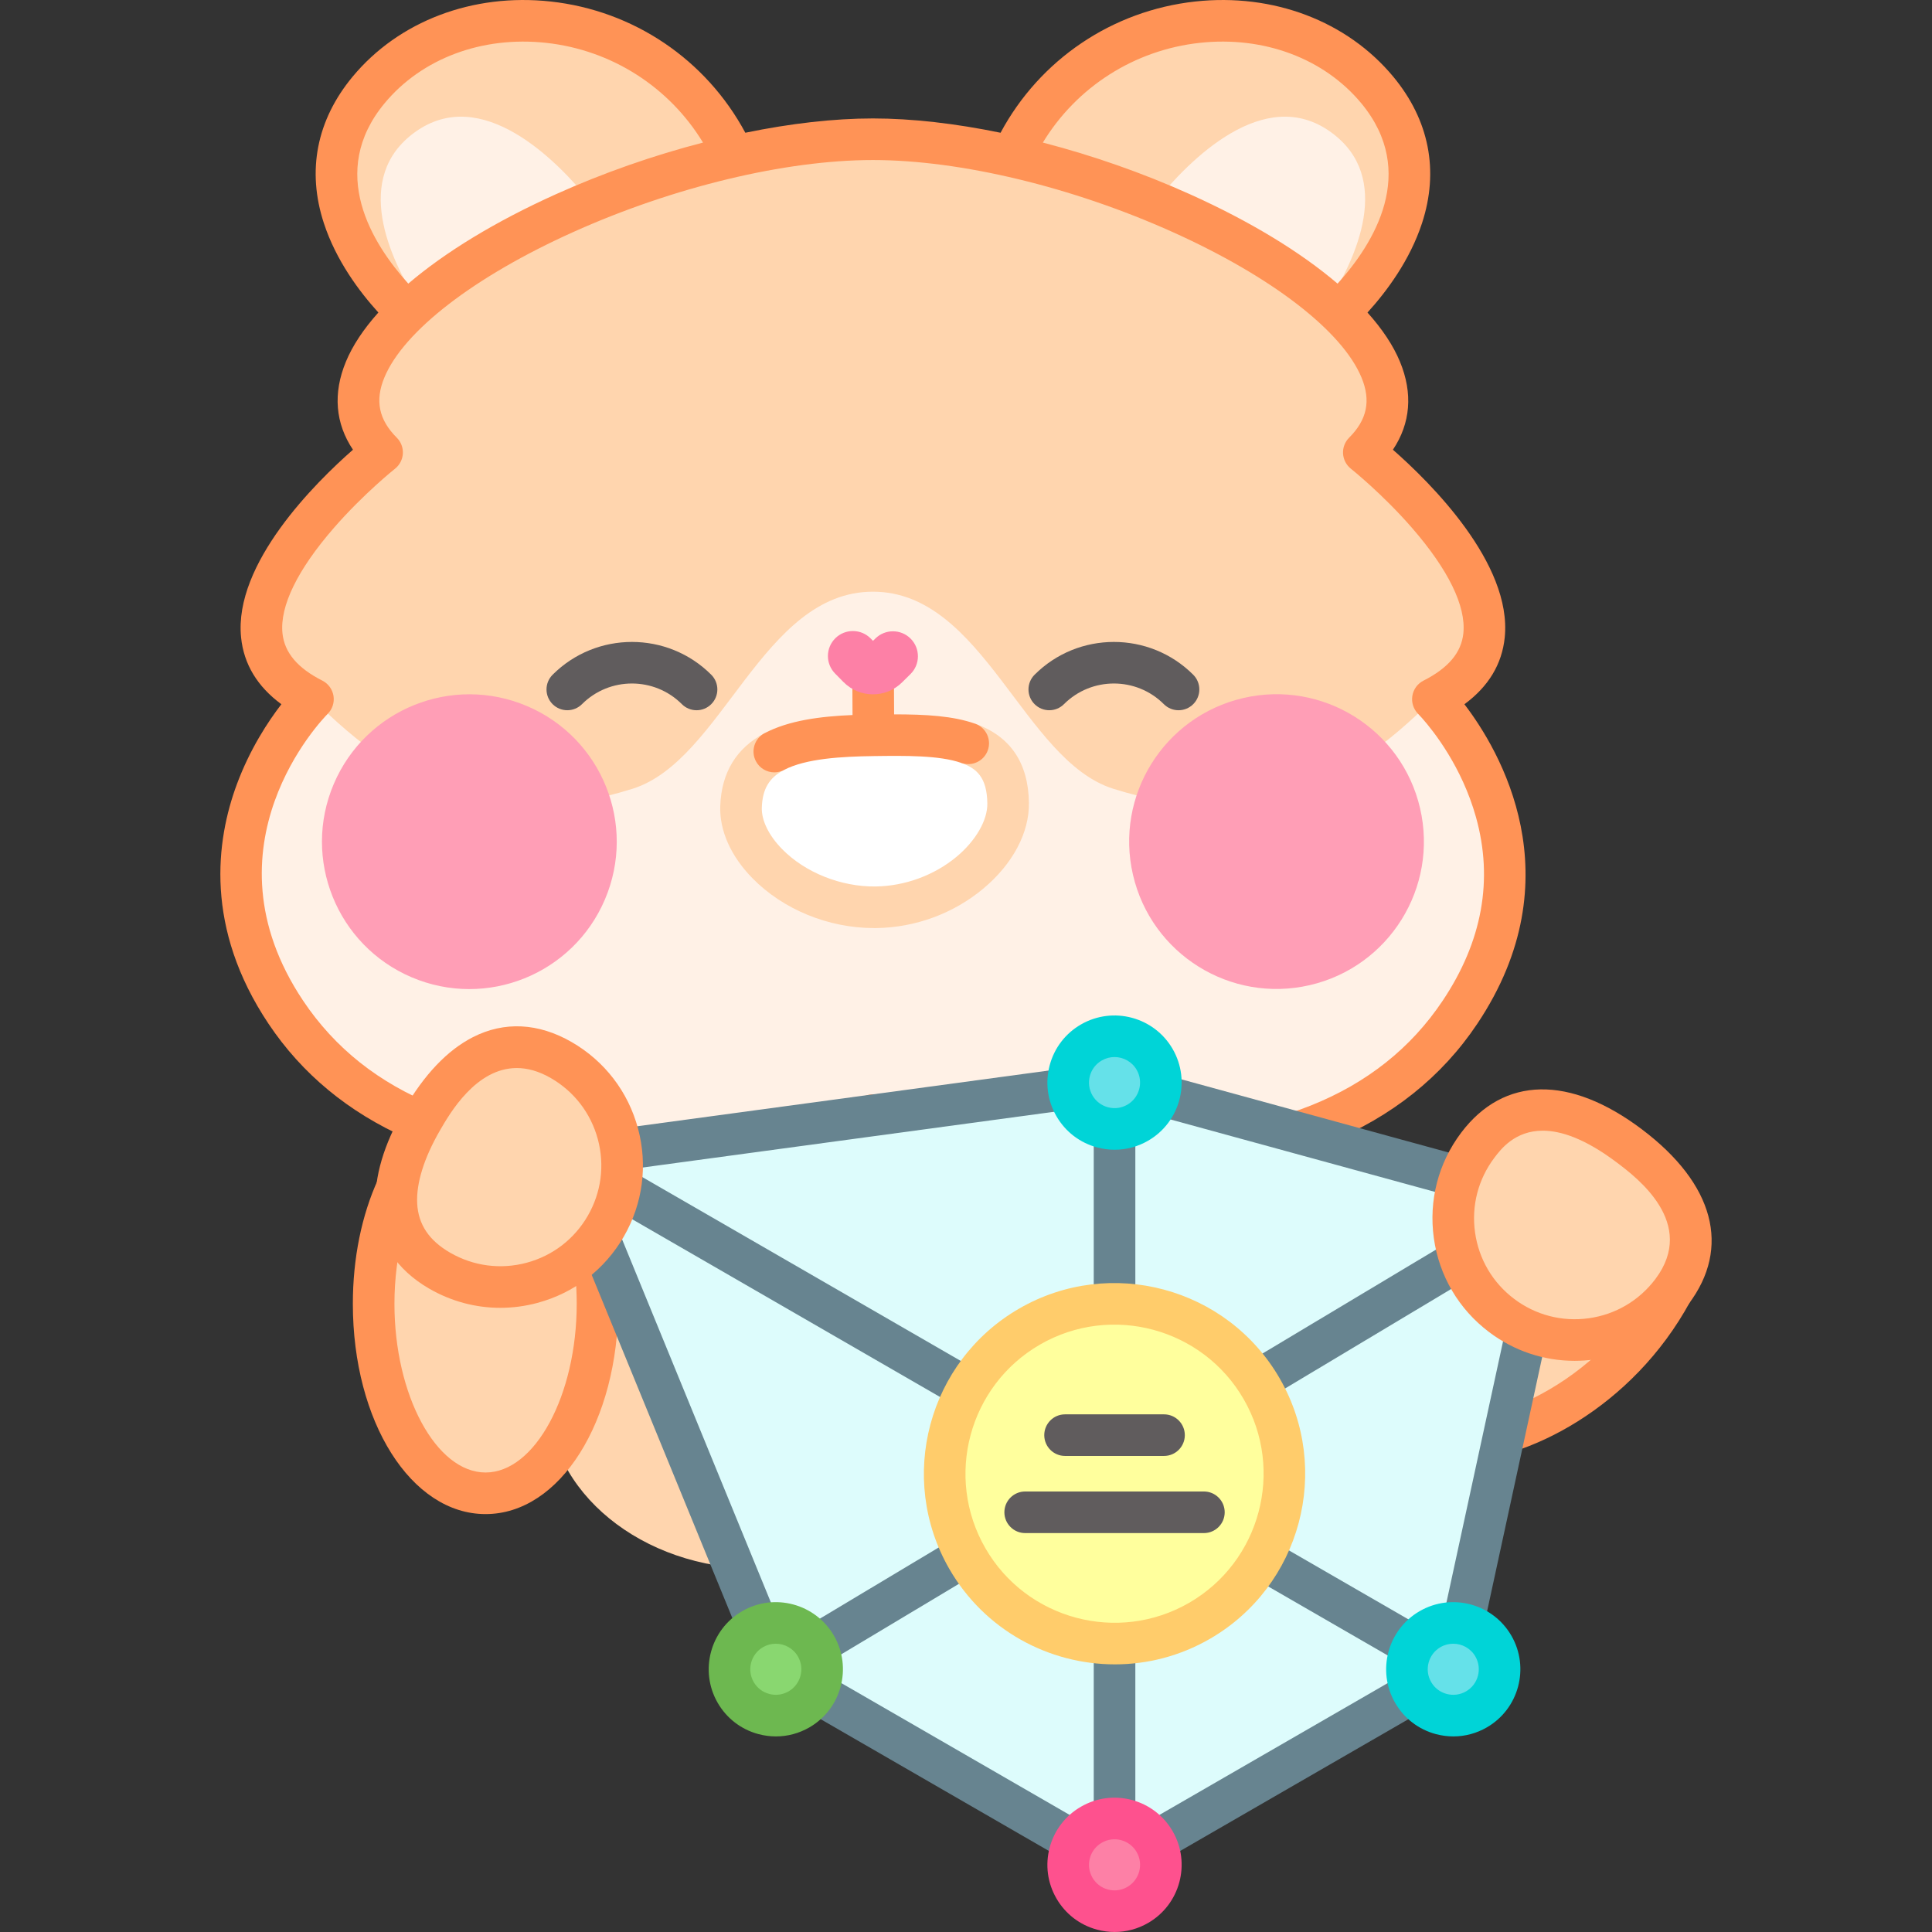 <svg width="142" height="142" viewBox="0 0 142 142" fill="none" xmlns="http://www.w3.org/2000/svg">
<rect x="0" y="0" width="142" height="142" fill="#333333" stroke="none"/>
<path d="M122.884 94.936C118.072 103.799 108.315 107.165 104.656 105.482L106.95 91.098L122.884 94.936Z" fill="#FFD5AE"/>
<path d="M106.959 107.43C105.832 107.43 104.83 107.244 104.017 106.87C103.25 106.517 102.915 105.61 103.267 104.843C103.62 104.076 104.527 103.741 105.294 104.093C107.877 105.282 116.927 102.706 121.541 94.206C121.944 93.464 122.871 93.189 123.613 93.591C124.355 93.994 124.63 94.922 124.227 95.664C119.983 103.481 112.145 107.43 106.959 107.43Z" fill="#FF9356"/>
<path d="M105.675 51.781C105.446 51.522 105.313 51.39 105.313 51.39C116.177 45.89 100.238 33.252 100.238 33.252C103.89 29.6 101.42 25.051 96.014 20.962L98.973 22.379C101.51 19.733 106.586 13.084 101.229 6.618C94.621 -1.368 80.221 0.067 74.732 10.77L78.499 12.574C73.603 11.115 68.587 10.234 64.158 10.234C59.73 10.234 54.715 11.115 49.818 12.574L53.585 10.77C48.096 0.068 33.702 -1.368 27.088 6.618C21.731 13.084 26.807 19.732 29.35 22.379L32.298 20.967C26.896 25.054 24.43 29.601 28.083 33.252C28.083 33.252 12.139 45.89 23.002 51.39C23.002 51.39 12.581 61.794 21.01 74.402C26.685 82.887 36.609 85.047 45.51 84.964C42.29 91.21 40.257 98.892 40.257 102.673C40.257 109.649 47.175 115.304 55.71 115.304C64.245 115.304 71.163 109.649 71.163 102.673C71.163 98.26 68.394 88.532 64.2 81.978C65.412 82.375 95.526 92.022 107.306 74.402C114.781 63.224 107.438 53.779 105.675 51.781Z" fill="#FFD5AE"/>
<path d="M43.395 14.841C38.359 16.919 33.829 19.514 30.712 22.253C28.65 19.009 25.877 13.05 30.499 9.714C35.402 6.171 40.909 11.757 43.395 14.841Z" fill="#FFF1E6"/>
<path d="M97.607 22.253C94.489 19.514 89.965 16.919 84.924 14.841C87.416 11.758 92.922 6.171 97.82 9.713C102.442 13.049 99.668 19.009 97.607 22.253Z" fill="#FFF1E6"/>
<path d="M64.16 43.488C72.29 43.488 75.203 55.89 81.829 57.974C91.952 61.15 98.732 57.974 105.318 51.389C105.318 51.389 115.739 61.793 107.311 74.401C95.282 92.384 64.16 81.963 64.16 81.963C64.16 81.963 33.038 92.384 21.01 74.401C12.581 61.793 23.002 51.389 23.002 51.389C29.587 57.974 36.369 61.15 46.491 57.974C53.117 55.89 56.03 43.488 64.16 43.488Z" fill="#FFF1E6"/>
<path d="M44.461 66.109C46.806 60.606 44.246 54.244 38.743 51.899C33.24 49.555 26.878 52.115 24.533 57.618C22.188 63.121 24.749 69.483 30.252 71.828C35.755 74.172 42.117 71.612 44.461 66.109Z" fill="#FF9EB6"/>
<path d="M96.272 72.406C102.098 71.055 105.726 65.235 104.374 59.408C103.022 53.582 97.203 49.954 91.376 51.306C85.549 52.658 81.922 58.477 83.274 64.304C84.626 70.131 90.445 73.758 96.272 72.406Z" fill="#FF9EB6"/>
<path d="M107.633 51.761C109.403 50.459 110.398 48.812 110.597 46.847C111.147 41.409 105.099 35.442 102.378 33.054C103.675 31.118 103.858 28.909 102.895 26.583C102.403 25.394 101.596 24.182 100.509 22.971C101.922 21.416 103.623 19.132 104.516 16.405C105.778 12.552 105.049 8.83 102.409 5.643C99.02 1.552 93.576 -0.517 87.846 0.111C81.751 0.778 76.43 4.375 73.54 9.757C70.224 9.075 67.026 8.705 64.157 8.705C61.291 8.705 58.094 9.075 54.78 9.756C51.89 4.375 46.569 0.778 40.473 0.111C34.744 -0.517 29.3 1.552 25.911 5.642C23.271 8.83 22.542 12.551 23.804 16.405C24.696 19.131 26.396 21.415 27.81 22.97C26.723 24.181 25.916 25.394 25.424 26.583C24.461 28.909 24.644 31.118 25.942 33.054C23.219 35.443 17.169 41.41 17.719 46.848C17.918 48.812 18.912 50.459 20.681 51.76C19.712 53.018 18.375 55.042 17.412 57.635C15.872 61.78 15.026 68.201 19.739 75.251C24.674 82.63 33.394 86.495 45.041 86.495C45.734 86.495 46.439 86.481 47.153 86.453C55.335 86.138 62.285 84.148 64.157 83.568C66.029 84.148 72.981 86.138 81.164 86.453C93.871 86.94 103.349 83.069 108.576 75.251C115.784 64.473 110.206 55.123 107.633 51.761ZM88.179 3.149C92.883 2.634 97.323 4.295 100.055 7.592C104.246 12.653 100.976 17.898 98.31 20.847C95.591 18.527 91.895 16.273 87.457 14.275C83.964 12.702 80.275 11.418 76.649 10.479C79.136 6.389 83.368 3.676 88.179 3.149ZM28.265 7.592C30.996 4.295 35.435 2.635 40.141 3.149C44.952 3.676 49.183 6.389 51.67 10.478C48.044 11.417 44.355 12.701 40.861 14.274C36.424 16.272 32.728 18.527 30.009 20.846C27.343 17.897 24.074 12.652 28.265 7.592ZM106.035 73.552C101.374 80.525 93.069 83.841 81.349 83.401C72.381 83.067 64.719 80.54 64.643 80.514C64.486 80.461 64.322 80.435 64.158 80.435C63.994 80.435 63.83 80.461 63.673 80.514C63.597 80.54 55.936 83.067 46.968 83.401C35.251 83.84 26.944 80.524 22.28 73.552C14.672 62.171 23.697 52.859 24.082 52.471C24.429 52.124 24.589 51.633 24.512 51.149C24.434 50.665 24.13 50.248 23.693 50.026C21.864 49.1 20.905 47.961 20.761 46.543C20.558 44.547 21.871 41.862 24.557 38.78C26.725 36.291 29.011 34.467 29.033 34.45C29.375 34.179 29.584 33.775 29.61 33.34C29.634 32.904 29.473 32.479 29.164 32.171C27.84 30.847 27.549 29.443 28.249 27.752C29.665 24.33 34.85 20.334 42.117 17.062C49.487 13.743 57.727 11.762 64.158 11.762C70.591 11.762 78.832 13.743 86.203 17.062C93.47 20.334 98.654 24.33 100.071 27.752C100.772 29.443 100.482 30.848 99.158 32.171C98.85 32.479 98.688 32.904 98.713 33.34C98.738 33.774 98.947 34.178 99.288 34.449C99.311 34.467 101.596 36.291 103.763 38.779C106.447 41.862 107.759 44.546 107.556 46.542C107.412 47.96 106.453 49.1 104.624 50.026C104.187 50.247 103.884 50.664 103.806 51.147C103.728 51.63 103.887 52.122 104.231 52.469C104.247 52.484 104.355 52.595 104.529 52.791C105.375 53.749 107.452 56.376 108.483 60.06C109.77 64.659 108.947 69.199 106.035 73.552Z" fill="#FF9356"/>
<path d="M55.979 63.024C57.069 64.303 58.672 65.405 60.55 66.056C61.739 66.47 63.036 66.699 64.383 66.685C67.866 66.638 70.899 64.934 72.612 62.795C72.921 62.412 73.183 62.017 73.401 61.613C73.859 60.764 74.105 59.879 74.095 59.033C74.03 54.027 69.632 53.97 64.214 54.042C58.79 54.115 54.622 54.834 54.465 59.296C54.422 60.544 54.986 61.858 55.979 63.024Z" fill="white"/>
<path d="M64.237 68.212C60.884 68.212 57.551 66.846 55.293 64.538C53.712 62.922 52.875 61.041 52.938 59.243C53.025 56.779 54.123 54.977 56.199 53.887L57.619 56.593C56.527 57.166 56.041 57.991 55.993 59.35C55.96 60.291 56.501 61.403 57.478 62.401C59.173 64.133 61.809 65.188 64.361 65.155C66.511 65.126 68.679 64.329 70.31 62.967C71.719 61.79 72.585 60.291 72.568 59.055C72.543 57.135 71.784 56.475 70.653 56.075L71.671 53.193C74.255 54.106 75.585 56.065 75.625 59.014C75.654 61.212 74.431 63.509 72.269 65.314C70.077 67.144 67.283 68.173 64.402 68.212C64.347 68.212 64.292 68.212 64.237 68.212Z" fill="#FFD5AE"/>
<path d="M71.673 53.192C70.049 52.618 68.067 52.504 65.716 52.504L65.695 48.242L62.638 48.258L62.66 52.554C60.3 52.651 57.987 52.948 56.201 53.885C55.453 54.278 55.165 55.202 55.558 55.949C55.831 56.47 56.363 56.767 56.912 56.767C57.152 56.767 57.395 56.711 57.621 56.592C59.229 55.748 61.867 55.602 64.235 55.571C66.491 55.541 69.048 55.506 70.654 56.074C71.45 56.356 72.323 55.938 72.605 55.142C72.886 54.346 72.469 53.473 71.673 53.192Z" fill="#FF9356"/>
<path d="M66.937 46.946C66.224 46.224 65.062 46.217 64.34 46.929L64.166 47.102L63.994 46.927C63.281 46.205 62.119 46.198 61.397 46.91C60.676 47.623 60.668 48.785 61.381 49.507L61.992 50.127C63.175 51.324 65.103 51.336 66.301 50.154L66.921 49.542C67.642 48.83 67.649 47.667 66.937 46.946Z" fill="#FD80A6"/>
<path d="M51.197 52.202C50.806 52.202 50.414 52.053 50.116 51.754C48.092 49.731 44.8 49.731 42.777 51.754C42.18 52.351 41.212 52.351 40.615 51.754C40.019 51.157 40.019 50.19 40.615 49.593C43.831 46.378 49.062 46.378 52.277 49.593C52.874 50.19 52.874 51.157 52.277 51.754C51.979 52.053 51.588 52.202 51.197 52.202Z" fill="#605C5D"/>
<path d="M86.621 52.202C86.23 52.202 85.839 52.053 85.54 51.754C83.517 49.731 80.225 49.731 78.201 51.754C77.604 52.351 76.637 52.351 76.04 51.754C75.443 51.157 75.443 50.19 76.04 49.593C79.255 46.378 84.486 46.378 87.702 49.593C88.299 50.19 88.299 51.157 87.702 51.754C87.403 52.053 87.012 52.202 86.621 52.202Z" fill="#605C5D"/>
<path d="M35.689 109.757C40.233 109.757 43.916 103.52 43.916 95.828C43.916 88.135 40.233 81.898 35.689 81.898C31.145 81.898 27.462 88.135 27.462 95.828C27.462 103.52 31.145 109.757 35.689 109.757Z" fill="#FFD5AE"/>
<path d="M35.688 111.284C30.219 111.284 25.934 104.495 25.934 95.828C25.934 92.489 26.577 89.321 27.794 86.666C28.145 85.899 29.052 85.561 29.82 85.913C30.587 86.264 29.881 89.663 29.635 90.617C29.214 92.244 28.991 94.024 28.991 95.828C28.991 102.549 32.058 108.227 35.688 108.227C39.32 108.227 42.388 102.549 42.388 95.828C42.388 94.453 42.263 93.105 42.018 91.822C41.859 90.993 44.861 90.418 45.02 91.248C45.302 92.72 45.445 94.261 45.445 95.828C45.444 104.495 41.159 111.284 35.688 111.284Z" fill="#FF9356"/>
<path d="M106.813 122.689L81.917 137.063L57.022 122.689L41.589 85.032L81.917 79.568L114.24 88.417L106.813 122.689Z" fill="#DDFCFC"/>
<path d="M114.643 86.944L82.321 78.095C82.123 78.041 81.916 78.027 81.712 78.055L41.383 83.518C40.914 83.582 40.502 83.859 40.265 84.268C40.028 84.678 39.995 85.174 40.174 85.612L55.607 123.27C55.736 123.583 55.964 123.845 56.258 124.014L81.153 138.387C81.389 138.524 81.654 138.592 81.917 138.592C82.181 138.592 82.445 138.524 82.681 138.387L107.577 124.014C107.95 123.798 108.215 123.435 108.307 123.014L115.733 88.742C115.905 87.948 115.427 87.159 114.643 86.944ZM80.389 105.67L46.228 85.947L80.389 81.319V105.67ZM80.389 134.417L60.037 122.666L80.389 110.475V134.417ZM83.446 110.964L103.756 122.69L83.446 134.416V110.964ZM83.446 81.573L110.382 88.947L83.446 105.081V81.573ZM44.7 88.594L78.445 108.077L57.761 120.465L44.7 88.594ZM105.763 120.319L84.475 108.028L111.999 91.542L105.763 120.319Z" fill="#678490"/>
<path d="M54.072 124.392C53.132 122.763 53.69 120.681 55.319 119.74C56.948 118.8 59.031 119.358 59.971 120.986C60.912 122.615 60.354 124.698 58.725 125.639C57.096 126.579 55.013 126.021 54.072 124.392Z" fill="#89D770"/>
<path d="M57.03 127.625C56.601 127.625 56.17 127.568 55.745 127.455C54.472 127.114 53.408 126.297 52.749 125.156C51.389 122.8 52.199 119.776 54.555 118.416C56.911 117.055 59.934 117.866 61.295 120.222C62.655 122.578 61.845 125.602 59.489 126.962C58.728 127.401 57.885 127.625 57.03 127.625ZM57.019 120.812C56.7 120.812 56.378 120.893 56.083 121.063C55.187 121.581 54.879 122.731 55.396 123.628C55.647 124.062 56.051 124.373 56.536 124.502C57.02 124.632 57.526 124.565 57.96 124.315C58.856 123.797 59.165 122.647 58.647 121.75C58.3 121.149 57.668 120.812 57.019 120.812Z" fill="#6DB850"/>
<path d="M85.196 137.947C85.686 136.131 84.61 134.262 82.794 133.773C80.978 133.284 79.109 134.359 78.62 136.175C78.131 137.991 79.206 139.86 81.022 140.349C82.838 140.838 84.707 139.763 85.196 137.947Z" fill="#FD80A6"/>
<path d="M81.925 141.999C81.497 141.999 81.066 141.943 80.64 141.829C79.367 141.488 78.303 140.672 77.645 139.53C76.986 138.389 76.811 137.059 77.152 135.786C77.493 134.513 78.309 133.449 79.451 132.79C80.591 132.131 81.921 131.956 83.195 132.297C84.468 132.639 85.531 133.455 86.19 134.596C87.55 136.952 86.74 139.976 84.384 141.336C83.624 141.775 82.78 141.999 81.925 141.999ZM80.292 138.002C80.543 138.436 80.947 138.747 81.432 138.877C81.916 139.007 82.422 138.94 82.856 138.689C83.752 138.172 84.061 137.021 83.543 136.125C83.292 135.69 82.888 135.38 82.403 135.25C81.919 135.12 81.413 135.187 80.979 135.438C80.545 135.688 80.234 136.093 80.104 136.577C79.974 137.062 80.041 137.568 80.292 138.002Z" fill="#FE518E"/>
<path d="M103.864 124.392C102.923 122.763 103.481 120.681 105.111 119.74C106.739 118.8 108.822 119.358 109.763 120.986C110.703 122.615 110.145 124.698 108.516 125.639C106.887 126.579 104.804 126.021 103.864 124.392Z" fill="#65E1E9"/>
<path d="M106.821 127.625C106.393 127.625 105.961 127.568 105.536 127.455C104.263 127.114 103.199 126.297 102.54 125.156C101.18 122.8 101.99 119.776 104.346 118.416C106.702 117.055 109.726 117.866 111.086 120.222C112.446 122.578 111.636 125.602 109.28 126.962C108.52 127.401 107.676 127.625 106.821 127.625ZM106.81 120.812C106.492 120.812 106.169 120.893 105.875 121.063C104.978 121.581 104.67 122.731 105.188 123.628C105.438 124.062 105.843 124.373 106.327 124.502C106.812 124.632 107.318 124.565 107.752 124.315C108.648 123.797 108.956 122.647 108.439 121.75C108.092 121.149 107.459 120.812 106.81 120.812Z" fill="#00D4D7"/>
<path d="M85.199 80.455C85.688 78.639 84.613 76.77 82.797 76.281C80.981 75.791 79.112 76.867 78.623 78.683C78.133 80.499 79.209 82.367 81.025 82.857C82.84 83.346 84.709 82.271 85.199 80.455Z" fill="#65E1E9"/>
<path d="M81.925 84.505C81.497 84.505 81.066 84.449 80.64 84.335C79.367 83.994 78.303 83.178 77.645 82.036C76.986 80.895 76.811 79.565 77.152 78.292C77.493 77.019 78.309 75.955 79.451 75.296C81.806 73.937 84.83 74.746 86.19 77.102C87.55 79.459 86.74 82.482 84.384 83.842C83.624 84.281 82.78 84.505 81.925 84.505ZM81.914 77.692C81.596 77.692 81.274 77.773 80.979 77.944C80.544 78.194 80.234 78.599 80.104 79.083C79.974 79.568 80.041 80.073 80.291 80.508C80.542 80.942 80.947 81.252 81.431 81.382C81.916 81.512 82.422 81.445 82.856 81.195C83.752 80.677 84.06 79.527 83.543 78.63C83.196 78.029 82.564 77.692 81.914 77.692Z" fill="#00D4D7"/>
<path d="M94.284 110.011C95.221 103.179 90.442 96.88 83.609 95.943C76.777 95.005 70.478 99.784 69.541 106.617C68.604 113.449 73.383 119.748 80.215 120.685C87.048 121.623 93.346 116.844 94.284 110.011Z" fill="#FFFF9D"/>
<path d="M81.941 122.329C77.093 122.329 72.373 119.815 69.779 115.324C65.915 108.631 68.217 100.042 74.909 96.178C81.602 92.313 90.191 94.615 94.055 101.308C97.919 108.001 95.618 116.59 88.925 120.454C86.724 121.725 84.317 122.329 81.941 122.329ZM72.427 113.796C75.448 119.029 82.164 120.828 87.397 117.807C92.63 114.786 94.43 108.07 91.408 102.836C88.387 97.603 81.671 95.804 76.438 98.825C71.205 101.846 69.405 108.562 72.427 113.796Z" fill="#FFCC6B"/>
<path d="M85.555 107.01H78.28C77.436 107.01 76.752 106.326 76.752 105.482C76.752 104.638 77.436 103.953 78.28 103.953H85.555C86.399 103.953 87.083 104.638 87.083 105.482C87.083 106.326 86.399 107.01 85.555 107.01Z" fill="#605C5D"/>
<path d="M88.485 112.68H75.35C74.506 112.68 73.821 111.995 73.821 111.151C73.821 110.308 74.506 109.623 75.35 109.623H88.485C89.329 109.623 90.014 110.308 90.014 111.151C90.014 111.995 89.329 112.68 88.485 112.68Z" fill="#605C5D"/>
<path d="M31.012 82.32C33.48 78.046 36.98 75.447 41.254 77.915C45.529 80.382 46.993 85.848 44.525 90.123C42.057 94.397 36.592 95.861 32.318 93.394C28.043 90.926 28.544 86.595 31.012 82.32Z" fill="#FFD5AE"/>
<path d="M36.769 96.124C34.956 96.124 33.166 95.649 31.554 94.718C29.109 93.306 27.745 91.196 27.61 88.615C27.501 86.51 28.2 84.136 29.689 81.557C31.178 78.978 32.884 77.185 34.762 76.228C37.064 75.054 39.574 75.18 42.019 76.592C44.439 77.989 46.171 80.246 46.894 82.946C47.618 85.647 47.247 88.466 45.849 90.887C44.451 93.308 42.195 95.04 39.494 95.763C38.593 96.005 37.678 96.124 36.769 96.124ZM37.983 78.5C34.983 78.5 33.066 81.821 32.336 83.085C31.164 85.115 30.585 86.972 30.663 88.455C30.743 89.995 31.535 91.177 33.082 92.07C34.796 93.06 36.792 93.323 38.704 92.811C40.615 92.299 42.213 91.073 43.202 89.359C44.191 87.645 44.454 85.649 43.942 83.737C43.43 81.826 42.204 80.228 40.49 79.239C39.585 78.716 38.749 78.5 37.983 78.5Z" fill="#FF9356"/>
<path d="M119.766 84.232C123.706 87.205 125.857 90.997 122.884 94.937C119.911 98.877 114.308 99.661 110.368 96.688C106.428 93.715 105.644 88.112 108.616 84.172C111.589 80.232 115.826 81.259 119.766 84.232Z" fill="#FFD5AE"/>
<path d="M115.729 100.02C113.47 100.02 111.282 99.292 109.447 97.907C107.216 96.224 105.774 93.772 105.386 91.004C104.999 88.235 105.713 85.482 107.396 83.25C110.534 79.093 115.378 79.006 120.687 83.011C125.996 87.017 127.241 91.699 124.104 95.856C122.42 98.088 119.969 99.53 117.2 99.918C116.708 99.987 116.216 100.02 115.729 100.02ZM113.392 83.104C111.335 83.104 110.3 84.477 109.837 85.091C108.645 86.671 108.139 88.62 108.414 90.58C108.688 92.54 109.709 94.275 111.288 95.467C112.868 96.659 114.817 97.163 116.777 96.89C118.737 96.616 120.472 95.595 121.664 94.015C124.759 89.913 120.308 86.555 118.846 85.451C116.51 83.69 114.734 83.104 113.392 83.104Z" fill="#FF9356"/>
</svg>
